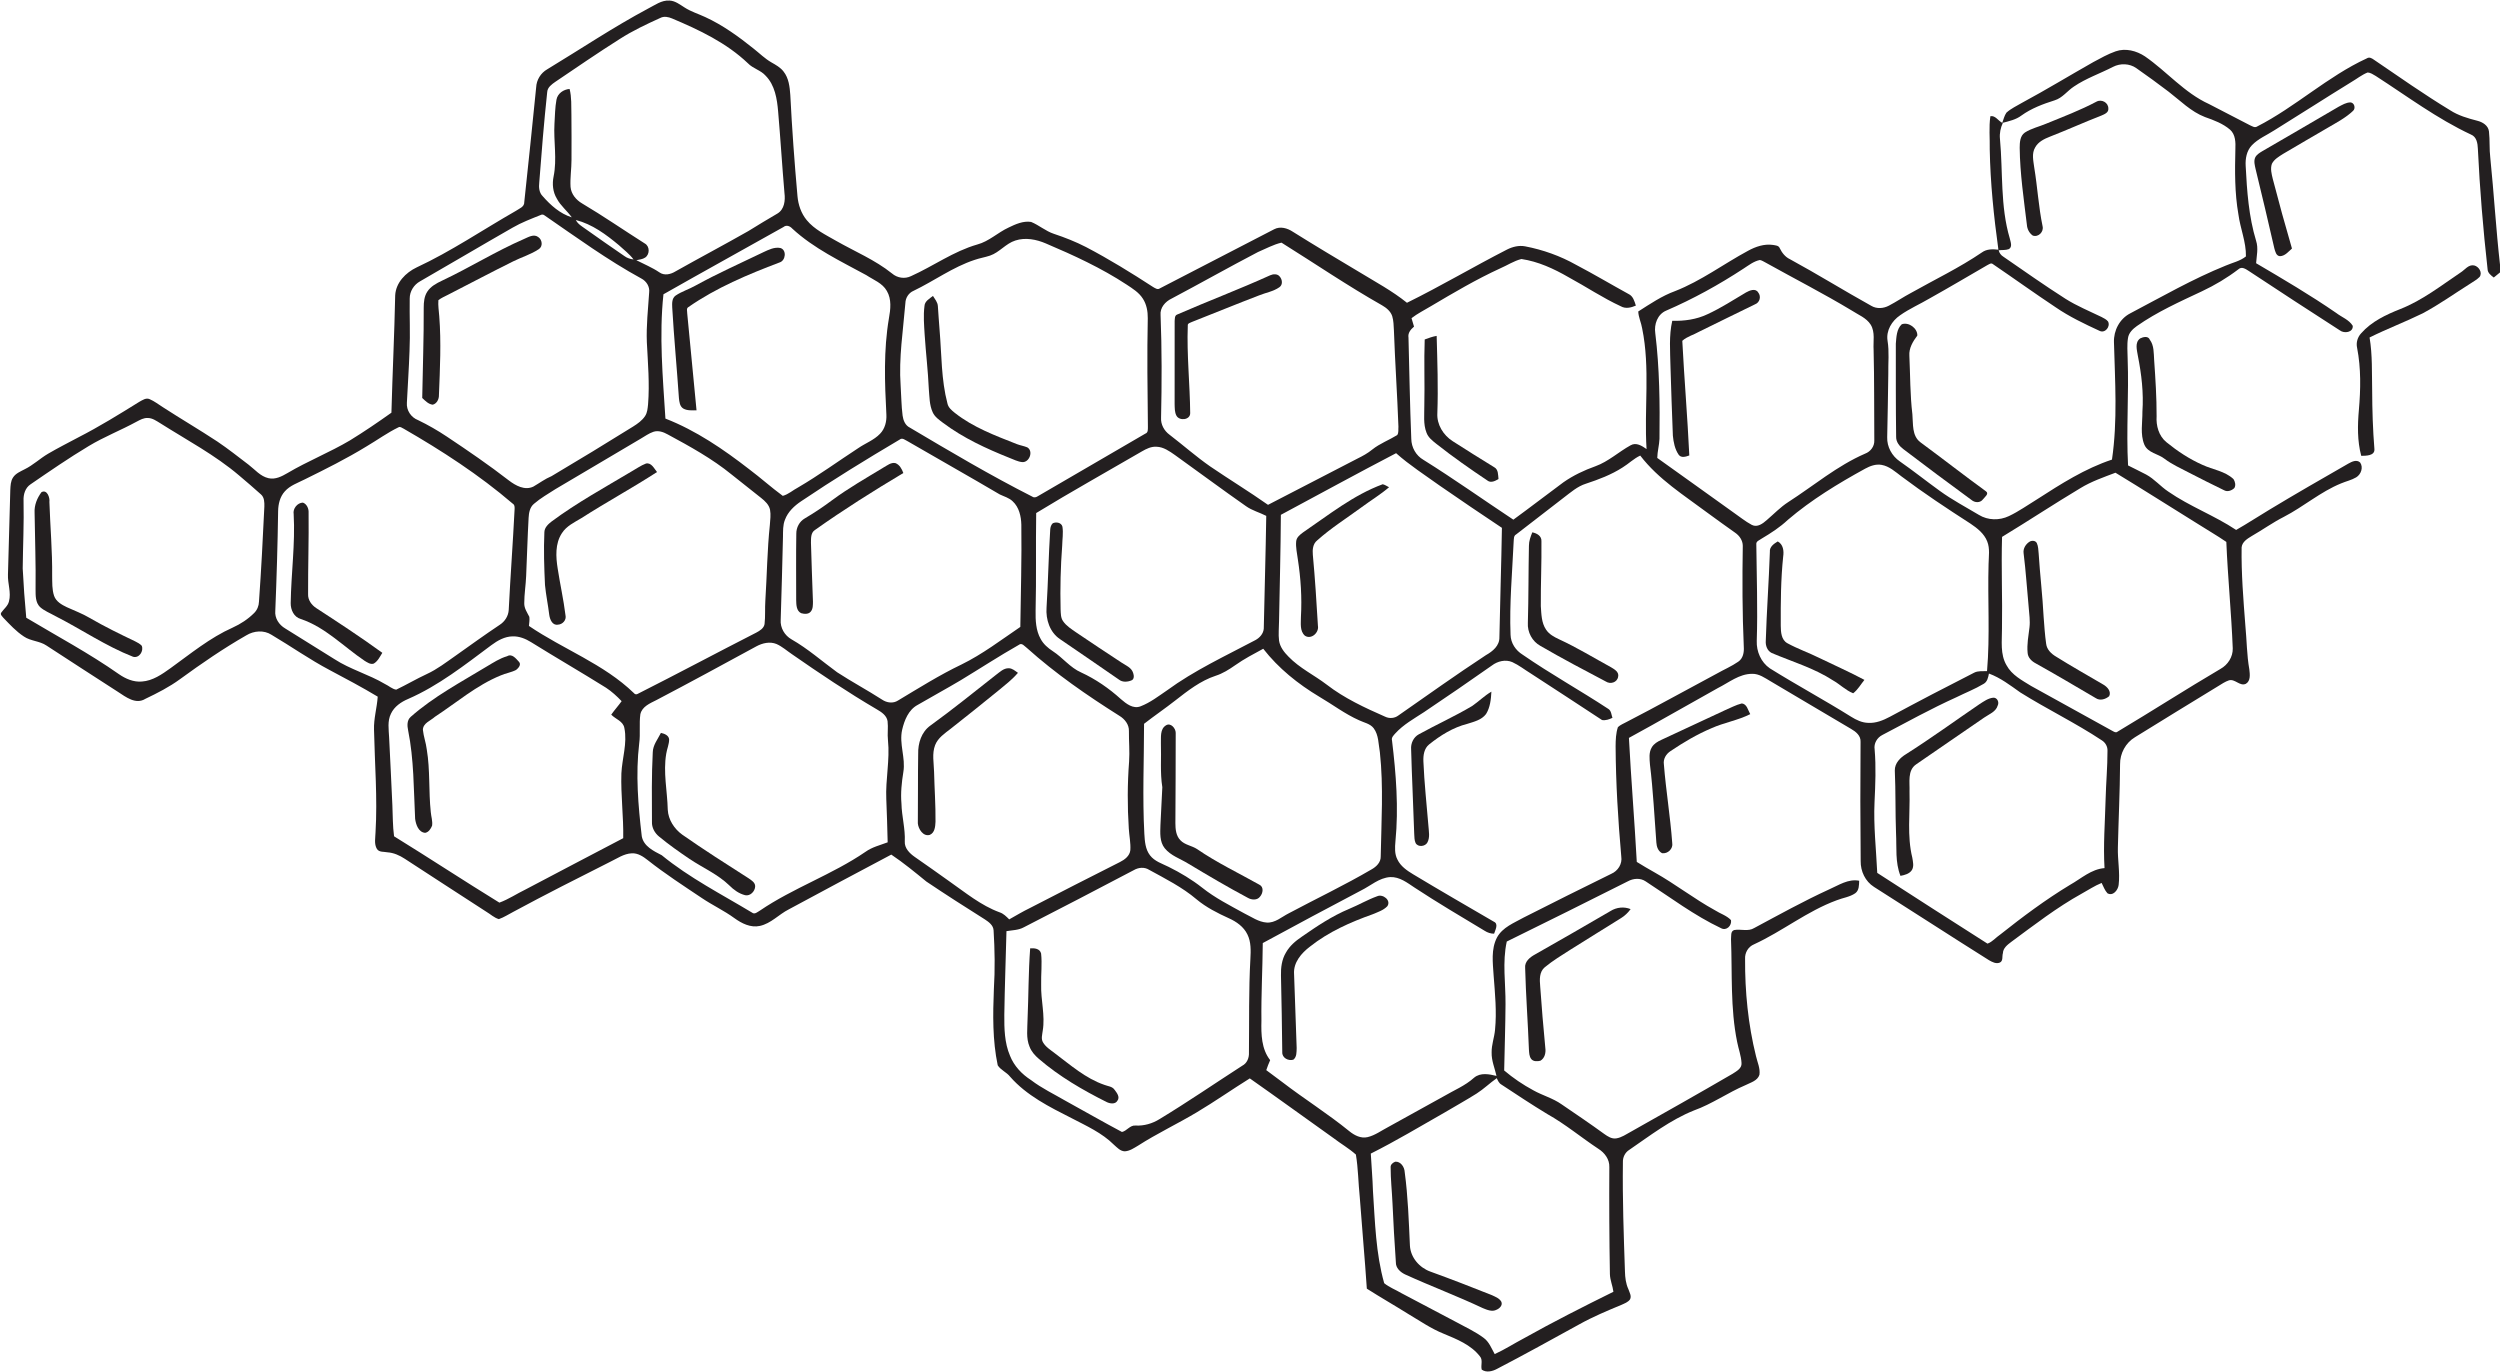 <?xml version="1.0" encoding="UTF-8" ?>
<!DOCTYPE svg PUBLIC "-//W3C//DTD SVG 1.1//EN" "http://www.w3.org/Graphics/SVG/1.1/DTD/svg11.dtd">
<svg width="1658pt" height="910pt" viewBox="0 0 1658 910" version="1.1" xmlns="http://www.w3.org/2000/svg">
<g id="#231f20fb">
<path fill="#231f20" opacity="1.00" d=" M 429.71 5.75 C 434.24 3.49 438.67 0.01 444.01 0.37 C 447.84 0.54 450.91 3.05 454.03 4.98 C 458.26 7.73 463.14 9.18 467.69 11.31 C 479.35 16.66 489.80 24.24 499.77 32.23 C 503.70 35.32 507.27 38.91 511.64 41.40 C 514.53 43.06 517.57 44.70 519.63 47.41 C 523.13 51.79 523.75 57.60 524.13 63.00 C 525.26 85.39 526.90 107.76 528.89 130.09 C 529.40 135.82 531.33 141.53 535.03 146.00 C 540.12 152.20 547.54 155.70 554.35 159.63 C 566.83 166.76 580.31 172.33 591.60 181.38 C 595.07 184.36 600.03 185.16 604.19 183.13 C 618.99 176.48 632.39 166.67 648.14 162.15 C 655.89 160.09 661.75 154.20 668.94 150.89 C 673.52 148.67 678.61 146.37 683.82 147.18 C 689.08 149.32 693.45 153.25 698.89 155.06 C 706.20 157.49 713.39 160.32 720.25 163.85 C 735.53 171.85 750.23 180.93 764.69 190.32 C 766.05 191.08 767.71 192.39 769.26 191.23 C 794.47 178.12 819.76 165.13 844.99 152.06 C 849.02 149.91 853.74 151.28 857.34 153.65 C 871.95 162.80 886.75 171.64 901.56 180.47 C 912.23 186.99 923.33 192.91 933.10 200.80 C 955.59 189.73 977.17 176.91 999.48 165.49 C 1003.15 163.64 1007.35 162.60 1011.46 163.37 C 1023.31 165.65 1034.80 169.74 1045.33 175.67 C 1057.05 181.82 1068.43 188.60 1080.03 194.97 C 1083.08 196.36 1083.97 199.76 1084.90 202.68 C 1081.71 204.04 1078.13 204.95 1074.92 203.12 C 1062.88 197.56 1051.84 190.10 1040.19 183.81 C 1030.52 178.22 1020.11 173.42 1009.01 171.78 C 1004.02 173.02 999.66 175.95 994.97 177.97 C 979.10 185.25 964.05 194.14 949.04 203.03 C 944.71 205.66 940.13 207.89 936.12 211.01 C 936.69 212.87 937.27 214.73 937.78 216.61 C 935.58 218.47 933.58 220.83 934.11 223.93 C 934.68 246.30 935.06 268.69 935.96 291.05 C 936.05 296.71 939.07 302.14 944.02 304.97 C 964.28 317.61 983.76 331.47 1003.66 344.65 C 1014.82 336.52 1025.75 328.07 1036.85 319.87 C 1043.39 315.29 1050.64 311.86 1058.15 309.19 C 1066.74 306.07 1073.50 299.68 1081.40 295.33 C 1085.11 293.16 1088.97 295.71 1092.00 297.83 C 1090.31 271.19 1094.49 244.18 1089.08 217.81 C 1088.46 214.01 1086.64 210.43 1086.49 206.57 C 1094.36 201.56 1102.17 196.22 1111.01 193.02 C 1128.24 186.27 1143.12 175.03 1159.32 166.31 C 1164.32 163.58 1170.02 161.60 1175.79 162.43 C 1177.39 162.75 1179.60 162.73 1180.30 164.56 C 1181.80 167.62 1183.91 170.40 1187.07 171.89 C 1205.29 181.80 1222.92 192.76 1241.05 202.83 C 1244.62 204.97 1249.13 204.62 1252.72 202.71 C 1257.70 200.12 1262.35 196.93 1267.32 194.30 C 1283.07 185.43 1299.45 177.59 1314.42 167.40 C 1317.58 165.08 1321.61 165.16 1325.34 165.60 C 1322.29 143.52 1319.99 121.29 1319.59 98.98 C 1319.74 91.69 1318.95 84.31 1320.02 77.08 C 1323.28 76.40 1325.22 80.15 1327.90 81.47 C 1328.75 79.20 1329.26 76.73 1330.67 74.71 C 1333.73 71.94 1337.55 70.23 1341.08 68.13 C 1357.03 59.55 1372.51 50.10 1388.28 41.18 C 1393.10 38.60 1397.89 35.87 1403.08 34.05 C 1409.64 31.74 1416.95 33.67 1422.58 37.42 C 1437.08 47.46 1448.73 61.60 1465.00 69.00 C 1474.04 73.62 1483.05 78.31 1492.05 83.00 C 1493.55 83.63 1495.31 84.98 1496.94 83.89 C 1522.44 70.87 1543.63 50.71 1569.70 38.70 C 1571.34 37.63 1573.00 38.62 1574.40 39.62 C 1591.10 50.99 1607.64 62.63 1624.92 73.11 C 1630.38 76.66 1636.68 78.46 1642.92 80.08 C 1646.45 80.94 1650.20 83.21 1650.68 87.15 C 1651.36 92.98 1650.84 98.89 1651.57 104.73 C 1653.98 128.31 1655.34 151.99 1658.00 175.54 L 1658.00 180.67 C 1656.60 181.79 1655.23 182.93 1653.87 184.06 C 1651.98 182.59 1649.78 181.01 1649.75 178.37 C 1646.79 151.88 1644.59 125.29 1643.32 98.66 C 1643.17 95.07 1642.54 90.74 1638.74 89.23 C 1616.27 78.73 1596.36 63.77 1575.60 50.39 C 1573.88 49.42 1572.15 48.11 1570.12 48.10 C 1566.26 49.67 1562.99 52.33 1559.42 54.41 C 1542.31 64.92 1525.46 75.82 1508.39 86.38 C 1503.36 89.65 1497.58 91.97 1493.40 96.39 C 1489.97 100.00 1489.05 105.19 1489.33 110.00 C 1490.18 126.72 1491.36 143.64 1496.26 159.75 C 1497.84 164.59 1496.61 169.65 1496.25 174.57 C 1514.23 185.15 1532.23 195.72 1549.41 207.57 C 1553.03 210.37 1557.91 212.03 1560.34 216.08 C 1560.73 220.53 1554.61 221.33 1551.81 219.11 C 1531.58 206.11 1511.43 192.95 1491.36 179.69 C 1489.38 178.43 1486.77 176.56 1484.60 178.52 C 1477.06 184.30 1468.87 189.16 1460.28 193.20 C 1445.55 200.13 1430.58 206.83 1417.20 216.22 C 1414.49 218.16 1411.80 220.69 1411.29 224.16 C 1410.54 228.74 1411.00 233.40 1411.06 238.01 C 1411.94 261.56 1410.05 285.14 1411.33 308.68 C 1415.28 310.76 1419.38 312.57 1423.31 314.71 C 1428.81 317.66 1432.83 322.59 1438.00 326.01 C 1452.21 335.87 1468.62 341.88 1483.01 351.46 C 1490.50 347.22 1497.66 342.45 1505.05 338.05 C 1522.34 327.59 1539.87 317.54 1557.39 307.48 C 1559.72 306.19 1562.87 304.55 1565.24 306.73 C 1567.52 309.97 1565.83 314.69 1562.59 316.59 C 1559.47 318.44 1555.88 319.19 1552.58 320.60 C 1538.94 326.16 1527.72 336.03 1514.71 342.75 C 1507.32 346.50 1500.59 351.35 1493.42 355.46 C 1490.54 357.23 1487.03 359.27 1486.64 363.00 C 1486.38 380.32 1487.80 397.66 1489.13 414.94 C 1490.07 424.61 1490.05 434.37 1491.76 443.96 C 1492.12 447.16 1492.73 451.59 1489.44 453.51 C 1485.44 455.35 1482.24 450.01 1478.22 451.21 C 1475.62 452.08 1473.37 453.67 1471.05 455.07 C 1452.67 466.32 1434.26 477.53 1415.95 488.91 C 1409.70 492.63 1405.93 499.68 1406.03 506.93 C 1405.91 525.30 1405.00 543.65 1404.58 562.01 C 1404.34 570.33 1406.08 578.66 1405.08 586.94 C 1404.64 590.32 1401.36 594.51 1397.65 592.42 C 1395.86 590.46 1394.99 587.89 1393.80 585.57 C 1389.16 587.42 1385.02 590.25 1380.65 592.63 C 1364.03 601.83 1349.01 613.52 1333.75 624.75 C 1331.30 626.62 1328.44 628.78 1328.33 632.16 C 1327.65 634.18 1328.64 637.36 1326.28 638.38 C 1323.84 639.42 1321.27 638.03 1319.18 636.85 C 1293.61 620.80 1268.31 604.33 1242.81 588.18 C 1237.05 584.54 1233.88 577.79 1234.00 571.07 C 1233.75 544.69 1233.70 518.31 1233.92 491.94 C 1234.14 487.90 1230.76 485.19 1227.61 483.40 C 1209.77 472.92 1192.02 462.29 1174.20 451.79 C 1170.42 449.59 1166.58 446.75 1162.00 446.88 C 1153.45 446.89 1146.61 452.67 1139.32 456.31 C 1119.61 467.26 1100.11 478.59 1080.30 489.37 C 1081.73 516.79 1084.02 544.19 1085.51 571.62 C 1089.36 574.10 1093.39 576.30 1097.36 578.61 C 1111.08 586.32 1123.52 596.08 1137.32 603.66 C 1140.82 605.93 1145.09 607.14 1148.01 610.23 C 1148.62 613.85 1144.98 617.54 1141.41 615.58 C 1123.63 607.16 1107.84 595.20 1091.40 584.52 C 1087.84 582.11 1083.22 582.50 1079.59 584.49 C 1052.91 597.97 1026.10 611.21 999.29 624.43 C 996.26 638.12 998.59 652.16 998.46 666.01 C 998.37 680.65 997.86 695.29 997.57 709.94 C 1003.54 715.00 1010.05 719.41 1016.94 723.11 C 1023.01 726.51 1029.89 728.33 1035.62 732.37 C 1045.13 738.84 1054.66 745.30 1063.98 752.07 C 1066.29 753.70 1068.93 755.47 1071.93 754.97 C 1075.48 754.43 1078.47 752.25 1081.58 750.58 C 1104.14 737.86 1126.70 725.15 1149.08 712.12 C 1151.62 710.43 1155.30 708.60 1154.98 705.00 C 1154.74 700.20 1152.96 695.66 1152.07 690.98 C 1147.50 668.59 1148.88 645.63 1148.01 622.94 C 1148.25 620.85 1147.56 617.53 1150.18 616.79 C 1154.54 615.99 1159.35 617.99 1163.40 615.46 C 1179.79 606.69 1196.05 597.66 1212.95 589.91 C 1219.35 587.13 1225.65 582.70 1233.01 584.10 C 1232.89 586.99 1233.02 590.48 1230.41 592.39 C 1226.75 594.93 1222.16 595.43 1218.10 597.06 C 1198.54 604.24 1182.13 617.60 1163.29 626.27 C 1159.42 627.85 1157.11 631.84 1157.34 635.97 C 1157.22 657.62 1159.34 679.37 1164.57 700.40 C 1165.49 704.48 1167.49 708.54 1166.86 712.81 C 1165.57 716.80 1161.00 717.93 1157.66 719.64 C 1145.93 724.62 1135.45 732.15 1123.43 736.45 C 1107.79 742.72 1094.36 753.11 1080.57 762.56 C 1077.67 764.34 1076.15 767.60 1076.31 770.96 C 1075.99 795.08 1076.85 819.20 1077.67 843.31 C 1077.78 847.29 1078.25 851.33 1079.95 854.99 C 1080.64 857.12 1082.23 859.50 1081.03 861.75 C 1079.71 863.66 1077.37 864.41 1075.37 865.37 C 1065.85 869.32 1056.33 873.30 1047.33 878.33 C 1029.21 888.30 1011.12 898.33 992.77 907.87 C 989.77 909.49 985.61 910.50 982.67 908.31 C 981.90 905.42 983.64 901.98 981.47 899.53 C 975.50 891.82 966.14 888.16 957.43 884.52 C 948.98 881.13 941.49 875.88 933.69 871.27 C 924.68 865.63 915.44 860.35 906.48 854.64 C 905.14 834.37 903.25 814.16 901.79 793.90 C 900.81 784.52 900.78 775.00 899.23 765.71 C 894.62 761.58 889.18 758.49 884.28 754.72 C 865.79 741.57 847.43 728.23 828.87 715.19 C 817.05 722.55 805.65 730.57 793.69 737.69 C 780.89 745.35 767.35 751.71 754.79 759.78 C 752.06 761.38 749.27 763.36 746.01 763.55 C 742.99 763.51 740.88 761.06 738.79 759.23 C 730.84 751.28 720.43 746.66 710.61 741.53 C 696.01 734.13 680.86 726.58 669.90 714.07 C 667.60 711.09 663.64 709.66 661.69 706.51 C 658.19 689.92 658.47 672.79 659.14 655.92 C 659.95 642.97 659.74 629.96 658.95 617.02 C 658.76 613.62 655.80 611.49 653.23 609.79 C 640.18 601.56 627.17 593.26 614.38 584.65 C 606.80 578.47 599.23 572.22 591.10 566.77 C 568.35 578.74 545.73 590.96 523.07 603.12 C 516.51 606.44 511.34 612.46 503.95 614.07 C 497.81 615.43 491.88 612.40 487.05 608.91 C 480.19 603.89 472.44 600.31 465.42 595.55 C 453.30 587.43 441.02 579.49 429.56 570.43 C 426.53 568.05 423.03 565.68 418.99 565.92 C 413.69 566.14 409.25 569.40 404.61 571.59 C 383.18 582.39 361.75 593.21 340.63 604.62 C 337.37 606.28 334.30 608.37 330.83 609.56 C 327.68 608.66 325.21 606.22 322.41 604.59 C 304.43 592.89 286.38 581.29 268.44 569.53 C 264.98 567.27 261.10 565.53 256.93 565.25 C 254.60 564.75 251.48 565.35 249.99 563.05 C 247.97 559.72 248.98 555.63 249.05 551.97 C 250.40 529.32 248.52 506.66 248.05 484.01 C 247.79 476.58 250.02 469.39 250.50 462.02 C 240.08 455.78 229.37 450.07 218.64 444.39 C 205.31 437.36 192.98 428.63 180.02 420.97 C 174.95 417.73 168.35 418.30 163.35 421.36 C 148.10 430.09 133.60 440.06 119.42 450.40 C 112.29 455.63 104.38 459.66 96.42 463.46 C 90.03 467.46 83.46 462.24 78.19 458.82 C 62.33 448.71 46.64 438.33 30.83 428.13 C 26.28 425.05 20.37 425.23 15.83 422.12 C 10.68 418.74 6.47 414.15 2.23 409.73 C 1.52 408.76 -0.10 407.58 0.86 406.24 C 2.57 403.80 5.24 401.88 5.95 398.84 C 7.53 392.92 5.02 386.99 5.28 381.03 C 5.75 362.35 6.30 343.67 6.83 324.99 C 6.98 322.16 7.03 319.12 8.65 316.67 C 10.40 313.94 13.54 312.71 16.29 311.25 C 21.95 308.51 26.52 304.05 31.93 300.89 C 38.50 297.05 45.31 293.62 52.02 290.03 C 65.91 282.92 79.19 274.70 92.43 266.47 C 94.48 265.38 96.86 263.60 99.26 264.73 C 102.41 266.08 105.12 268.21 107.99 270.03 C 119.95 277.79 132.27 284.99 144.18 292.85 C 151.30 297.65 158.03 302.99 164.86 308.19 C 169.07 311.39 172.66 315.92 178.05 317.13 C 182.57 318.20 186.91 315.94 190.69 313.72 C 204.09 305.78 218.66 300.03 232.06 292.09 C 241.47 286.32 250.60 280.09 259.59 273.70 C 260.28 247.76 261.56 221.84 262.09 195.90 C 262.51 187.44 269.06 180.82 276.34 177.34 C 299.20 166.69 320.11 152.45 341.96 139.95 C 344.20 138.36 347.86 137.32 347.70 133.98 C 350.36 108.65 353.11 83.34 355.58 57.99 C 355.80 52.98 358.62 48.40 362.97 45.93 C 385.18 32.48 406.79 18.00 429.71 5.75 M 437.93 11.89 C 428.70 16.08 419.49 20.41 410.95 25.90 C 396.51 35.03 382.43 44.72 368.28 54.28 C 365.92 55.94 363.12 57.88 362.91 61.04 C 360.77 81.01 359.15 101.04 357.63 121.06 C 357.27 124.22 357.51 127.73 359.90 130.10 C 365.15 136.11 371.44 141.74 379.21 144.14 C 376.13 139.81 371.78 136.47 369.28 131.71 C 366.62 127.33 366.13 121.97 367.15 117.01 C 369.53 105.46 367.05 93.69 367.72 82.04 C 368.06 76.72 368.08 71.35 369.05 66.10 C 369.80 61.98 373.75 59.28 377.75 58.99 C 379.18 64.55 378.80 70.31 378.96 75.99 C 379.05 85.99 379.07 95.99 379.02 105.99 C 379.03 112.00 378.02 117.99 378.39 123.99 C 378.79 128.70 382.08 132.62 386.05 134.92 C 400.18 143.30 413.70 152.66 427.57 161.44 C 431.02 163.28 431.02 168.71 427.87 170.82 C 426.14 171.98 424.00 172.14 422.03 172.57 C 427.15 175.22 432.53 177.38 437.32 180.64 C 440.58 182.97 444.83 181.95 447.99 179.99 C 464.03 170.95 480.31 162.35 496.31 153.24 C 502.69 149.30 509.10 145.40 515.58 141.63 C 520.23 138.86 520.89 132.95 520.26 128.06 C 518.71 110.05 517.62 92.00 516.06 73.99 C 515.35 65.61 513.94 56.48 507.78 50.23 C 504.54 46.52 499.38 45.50 496.01 41.96 C 481.74 28.37 463.67 19.81 445.71 12.24 C 443.26 11.21 440.40 10.60 437.93 11.89 M 1401.34 44.35 C 1392.74 48.79 1383.45 51.93 1375.41 57.40 C 1371.00 60.28 1367.81 64.98 1362.59 66.55 C 1354.89 69.00 1347.20 71.85 1340.60 76.62 C 1337.01 79.34 1332.56 80.30 1328.31 81.43 C 1326.77 84.75 1325.99 88.42 1326.37 92.08 C 1328.42 114.09 1326.51 136.70 1332.89 158.14 C 1333.36 160.37 1334.85 163.75 1332.27 165.21 C 1330.12 166.02 1327.73 165.72 1325.51 165.99 C 1325.95 167.82 1327.08 169.31 1328.70 170.29 C 1342.33 179.69 1355.86 189.25 1369.82 198.15 C 1377.39 202.94 1385.71 206.33 1393.74 210.23 C 1395.26 211.05 1396.94 211.79 1398.05 213.20 C 1399.82 216.55 1396.12 221.24 1392.46 219.44 C 1382.42 214.81 1372.36 210.02 1363.23 203.74 C 1349.21 194.44 1335.57 184.60 1321.67 175.15 C 1320.45 174.08 1319.04 175.40 1317.92 175.88 C 1305.24 183.22 1292.63 190.71 1279.83 197.85 C 1273.31 201.70 1266.30 204.74 1260.11 209.12 C 1254.69 212.82 1250.76 219.22 1251.82 225.96 C 1253.03 233.25 1252.18 240.65 1252.32 247.99 C 1252.21 261.99 1251.83 275.98 1251.59 289.98 C 1251.38 296.36 1254.76 302.46 1260.00 306.02 C 1268.99 312.28 1277.55 319.13 1286.44 325.53 C 1294.68 331.52 1303.71 336.27 1312.43 341.49 C 1318.38 345.14 1326.03 345.26 1332.29 342.28 C 1338.89 339.17 1344.84 334.88 1351.06 331.09 C 1366.79 320.95 1382.77 310.74 1400.66 304.81 C 1404.44 279.01 1402.68 252.89 1401.98 226.96 C 1401.71 219.18 1405.77 211.40 1412.79 207.81 C 1433.68 196.83 1454.21 184.99 1476.14 176.13 C 1480.62 174.18 1485.61 173.19 1489.50 170.05 C 1489.68 160.46 1485.75 151.56 1484.51 142.17 C 1482.01 127.92 1482.14 113.39 1482.50 98.98 C 1482.69 94.48 1482.63 89.26 1478.99 86.01 C 1474.23 81.91 1468.21 79.69 1462.36 77.63 C 1453.04 74.06 1445.97 66.74 1438.19 60.78 C 1431.19 55.42 1424.02 50.26 1416.81 45.20 C 1412.31 42.03 1406.18 41.84 1401.34 44.35 M 358.46 142.64 C 352.19 145.16 345.83 147.57 339.97 150.97 C 319.43 162.71 299.10 174.79 278.59 186.57 C 274.47 188.84 271.70 193.25 271.72 197.99 C 271.53 209.61 272.13 221.23 271.59 232.85 C 271.20 244.25 270.41 255.64 269.85 267.03 C 269.42 272.13 272.61 276.86 277.34 278.66 C 283.94 281.85 290.31 285.52 296.41 289.59 C 310.34 298.88 324.18 308.34 337.43 318.60 C 341.94 322.04 348.01 325.45 353.71 322.72 C 357.73 320.41 361.47 317.58 365.79 315.78 C 383.94 305.03 401.95 294.04 419.86 282.90 C 422.86 281.01 425.89 278.90 427.85 275.87 C 429.35 273.58 429.51 270.76 429.80 268.12 C 430.89 254.42 429.68 240.69 428.99 227.00 C 428.55 215.97 429.80 204.98 430.52 193.99 C 431.02 190.09 428.72 186.49 425.34 184.71 C 402.90 172.45 382.18 157.34 361.15 142.86 C 360.30 142.19 359.40 142.12 358.46 142.64 M 381.91 145.91 C 383.21 148.60 385.88 150.08 388.21 151.76 C 396.83 157.83 405.43 163.94 414.16 169.86 C 415.91 171.16 418.02 171.79 420.17 172.08 C 417.46 168.43 413.78 165.68 410.46 162.61 C 402.00 155.55 392.75 148.67 381.91 145.91 M 519.60 150.56 C 493.09 165.47 466.44 180.14 440.00 195.17 C 437.06 222.59 439.59 250.20 441.31 277.61 C 461.60 285.51 479.74 297.92 496.85 311.19 C 504.44 316.88 511.51 323.26 519.14 328.86 C 522.87 327.87 525.89 325.05 529.31 323.27 C 543.04 315.25 555.89 305.87 569.20 297.20 C 573.96 293.93 579.62 291.90 583.67 287.65 C 586.91 284.34 588.10 279.51 587.85 274.98 C 586.74 253.74 585.95 232.27 589.52 211.20 C 590.61 205.18 591.42 198.45 588.15 192.94 C 585.22 187.72 579.30 185.64 574.56 182.49 C 557.60 173.23 539.78 164.86 525.45 151.62 C 523.93 149.95 521.56 148.94 519.60 150.56 M 673.38 159.51 C 667.01 161.51 662.86 167.38 656.57 169.52 C 653.22 170.65 649.70 171.19 646.36 172.36 C 631.90 177.13 619.54 186.30 605.91 192.85 C 602.66 194.20 600.54 197.51 600.45 201.00 C 598.95 219.20 596.00 237.41 597.30 255.72 C 597.76 262.34 597.75 269.00 598.60 275.59 C 599.02 278.76 600.34 282.12 603.40 283.59 C 630.13 299.45 656.90 315.31 684.63 329.37 C 685.75 330.19 687.09 329.85 688.18 329.15 C 711.96 315.26 735.78 301.45 759.57 287.59 C 761.55 286.93 761.24 284.68 761.29 283.03 C 761.01 259.03 760.70 235.02 761.20 211.01 C 761.25 206.51 760.43 201.86 757.93 198.04 C 755.34 193.96 751.15 191.38 747.22 188.78 C 730.41 177.73 712.06 169.29 693.59 161.45 C 687.29 158.75 680.05 157.33 673.38 159.51 M 834.27 167.16 C 815.05 177.19 796.17 187.87 777.01 198.02 C 772.81 200.01 769.23 204.05 769.69 208.98 C 770.58 231.66 770.52 254.37 770.02 277.06 C 769.75 281.53 772.10 285.72 775.65 288.32 C 784.69 295.25 793.24 302.82 802.60 309.34 C 815.28 317.99 828.40 325.97 840.95 334.81 C 860.66 324.53 880.48 314.46 900.19 304.17 C 903.67 302.46 907.09 300.60 910.10 298.13 C 915.11 294.12 921.21 291.88 926.63 288.54 C 927.76 286.97 927.25 284.82 927.44 283.00 C 926.67 261.67 925.19 240.38 924.44 219.05 C 924.25 215.90 924.25 212.67 923.31 209.63 C 922.22 206.39 919.43 204.13 916.57 202.48 C 893.77 189.57 872.08 174.79 849.88 160.92 C 844.44 162.19 839.41 164.99 834.27 167.16 M 1167.15 172.43 C 1163.03 173.28 1159.67 175.99 1156.21 178.21 C 1139.94 188.87 1122.85 198.29 1105.00 206.01 C 1099.24 208.43 1096.90 215.10 1097.78 220.95 C 1100.62 244.19 1100.86 267.65 1100.57 291.04 C 1100.40 295.30 1099.17 299.43 1099.10 303.71 C 1115.93 315.60 1132.57 327.76 1149.37 339.68 C 1153.51 342.50 1157.38 345.77 1161.82 348.12 C 1165.54 350.02 1169.16 347.18 1171.84 344.81 C 1176.52 340.82 1180.78 336.31 1185.99 332.96 C 1202.87 322.11 1218.39 308.90 1236.94 300.86 C 1240.56 299.52 1243.22 296.00 1243.04 292.06 C 1242.86 272.03 1243.09 252.01 1242.57 231.98 C 1242.21 226.45 1243.72 220.35 1240.66 215.34 C 1237.76 210.74 1232.40 208.79 1228.05 205.92 C 1209.38 194.67 1189.96 184.75 1170.94 174.14 C 1169.69 173.52 1168.52 172.68 1167.15 172.43 M 90.64 279.63 C 80.19 285.34 69.03 289.68 58.82 295.84 C 45.61 303.77 32.92 312.51 20.23 321.22 C 16.70 323.57 15.44 327.96 15.62 332.01 C 15.95 347.01 15.22 362.01 15.06 377.01 C 15.61 387.91 16.38 398.81 17.41 409.68 C 37.98 421.99 59.21 433.30 78.86 447.10 C 83.29 450.17 88.56 452.47 94.06 452.00 C 101.29 451.53 107.42 447.19 113.12 443.11 C 126.41 433.54 139.22 422.96 154.28 416.24 C 159.54 413.86 164.47 410.64 168.55 406.55 C 170.55 404.56 171.67 401.84 171.75 399.03 C 173.26 378.03 174.32 357.00 175.32 335.98 C 175.38 333.19 175.37 329.91 173.09 327.91 C 168.38 323.59 163.45 319.52 158.61 315.36 C 142.62 301.75 123.97 291.89 106.32 280.71 C 103.75 279.17 101.14 277.22 98.02 277.21 C 95.33 277.05 92.93 278.43 90.64 279.63 M 264.33 283.36 C 256.89 286.97 250.17 291.87 243.05 296.07 C 229.81 304.18 215.90 311.13 201.98 317.98 C 197.45 320.29 192.33 321.96 188.88 325.89 C 185.67 329.42 184.53 334.30 184.45 338.96 C 184.14 360.98 183.47 382.99 182.58 404.99 C 182.07 409.93 185.03 414.40 189.18 416.81 C 200.07 423.57 210.97 430.32 221.82 437.15 C 232.31 443.98 244.60 447.26 255.34 453.65 C 257.83 454.79 260.06 456.97 262.76 457.39 C 269.59 454.11 276.15 450.24 283.03 447.04 C 289.88 443.90 295.84 439.26 301.99 434.98 C 311.76 428.06 321.45 421.03 331.41 414.39 C 334.77 412.23 337.14 408.60 337.38 404.57 C 338.49 382.34 340.16 360.14 341.27 337.91 C 341.36 336.47 341.41 334.81 339.99 333.98 C 317.73 314.91 293.04 298.90 267.69 284.29 C 266.64 283.89 265.49 282.68 264.33 283.36 M 433.31 286.38 C 430.29 287.42 427.69 289.33 424.95 290.92 C 406.16 302.19 387.18 313.13 368.38 324.38 C 363.54 327.49 358.49 330.36 354.12 334.13 C 351.37 336.41 350.76 340.09 350.57 343.45 C 349.85 356.31 349.52 369.19 348.94 382.06 C 348.70 388.05 347.69 394.01 347.69 400.01 C 347.57 403.41 349.62 406.20 351.06 409.09 C 351.34 411.10 350.94 413.12 350.79 415.12 C 373.55 430.61 400.35 440.27 420.40 459.66 C 421.03 460.54 422.10 460.75 423.01 460.13 C 449.33 446.85 475.33 432.94 501.59 419.54 C 503.88 418.30 506.56 416.72 507.05 413.92 C 507.65 408.71 507.22 403.45 507.58 398.23 C 508.65 381.52 508.81 364.75 510.57 348.09 C 510.81 344.78 511.30 341.41 510.70 338.12 C 510.03 334.73 507.35 332.28 504.77 330.23 C 498.25 325.09 491.73 319.95 485.26 314.75 C 472.30 304.18 457.59 296.09 442.93 288.16 C 440.04 286.55 436.61 285.26 433.31 286.38 M 596.62 291.56 C 574.55 304.63 552.67 318.04 531.40 332.38 C 526.83 335.43 522.56 339.39 520.61 344.65 C 519.14 348.24 519.34 352.19 519.27 355.99 C 518.90 374.33 518.28 392.67 517.76 411.01 C 517.35 416.35 520.37 421.46 524.98 424.05 C 535.79 430.23 545.15 438.52 555.17 445.84 C 564.93 452.19 575.21 457.70 585.01 464.00 C 588.10 466.12 592.33 466.70 595.58 464.57 C 609.42 456.28 623.11 447.66 637.69 440.68 C 651.58 433.88 663.92 424.42 676.68 415.77 C 676.98 393.19 677.66 370.62 677.35 348.04 C 677.22 342.43 675.87 336.35 671.56 332.42 C 669.19 330.13 665.93 329.30 663.05 327.91 C 642.88 316.02 622.46 304.56 602.22 292.79 C 600.48 292.01 598.46 289.96 596.62 291.56 M 757.33 299.35 C 733.95 312.97 710.30 326.14 687.20 340.25 C 686.86 361.83 687.34 383.42 686.81 405.01 C 686.72 411.36 686.95 418.08 690.17 423.75 C 691.99 427.16 694.97 429.75 698.18 431.84 C 704.80 436.11 709.68 442.77 717.02 445.97 C 726.68 450.43 735.51 456.53 743.38 463.66 C 746.91 466.70 751.49 470.38 756.45 468.42 C 762.82 465.96 768.28 461.72 773.89 457.91 C 792.10 444.57 812.69 435.06 832.56 424.53 C 835.40 423.00 837.84 420.32 838.13 416.98 C 838.65 392.05 839.40 367.08 839.78 342.13 C 835.37 339.86 830.44 338.61 826.36 335.70 C 810.49 324.61 794.96 313.04 779.21 301.77 C 775.56 299.21 771.63 296.41 767.00 296.28 C 763.49 296.03 760.27 297.65 757.33 299.35 M 849.47 341.43 C 849.33 364.95 848.70 388.47 848.26 411.98 C 848.25 416.28 847.72 420.61 848.27 424.89 C 848.90 429.09 851.62 432.55 854.53 435.48 C 861.87 443.11 871.58 447.71 879.92 454.08 C 891.63 463.12 905.15 469.38 918.63 475.31 C 921.47 476.70 924.91 476.41 927.44 474.48 C 946.70 461.04 965.82 447.39 985.46 434.50 C 989.94 431.98 994.58 428.24 994.40 422.56 C 994.85 398.39 995.69 374.23 996.07 350.06 C 982.23 340.89 968.53 331.53 954.86 322.11 C 945.10 315.07 934.89 308.57 925.89 300.55 C 900.27 313.90 874.93 327.79 849.47 341.43 M 1076.04 310.06 C 1068.57 314.86 1060.22 318.01 1051.83 320.77 C 1046.16 322.54 1041.67 326.56 1037.02 330.08 C 1026.47 338.16 1015.99 346.35 1005.47 354.46 C 1003.80 355.34 1004.05 357.40 1003.87 358.99 C 1002.93 379.64 1000.99 400.31 1001.80 421.01 C 1001.93 426.51 1005.22 431.37 1009.83 434.20 C 1028.31 446.98 1048.01 457.89 1066.78 470.24 C 1068.67 471.53 1068.65 474.09 1069.38 476.06 C 1067.25 477.09 1064.86 477.94 1062.48 477.53 C 1046.84 467.15 1031.02 457.00 1015.31 446.71 C 1011.19 444.18 1007.36 441.13 1002.95 439.11 C 998.42 437.18 993.20 438.48 989.40 441.38 C 974.50 451.86 959.48 462.16 944.35 472.32 C 937.77 476.63 930.72 480.50 925.36 486.40 C 924.22 487.72 922.64 489.11 923.18 491.07 C 925.87 513.25 927.63 535.71 925.45 558.02 C 925.10 562.06 924.82 566.39 926.80 570.10 C 928.92 574.51 933.11 577.37 937.18 579.82 C 954.90 590.50 972.83 600.83 990.69 611.25 C 994.03 612.71 991.64 616.77 990.89 619.23 C 988.65 619.23 986.52 618.52 984.66 617.32 C 969.09 607.94 953.42 598.71 938.24 588.72 C 933.32 585.47 928.21 581.41 921.98 581.68 C 914.62 582.15 908.98 587.47 902.63 590.58 C 880.84 602.07 859.10 613.66 837.47 625.44 C 837.34 642.63 836.35 659.81 836.58 677.00 C 836.36 685.96 836.57 695.70 842.37 703.09 C 841.43 705.27 840.52 707.46 839.79 709.72 C 843.35 712.33 846.88 714.99 850.42 717.65 C 864.99 728.83 880.60 738.59 894.85 750.20 C 898.20 752.93 902.51 755.19 906.97 754.15 C 911.93 752.97 916.09 749.82 920.56 747.50 C 932.77 740.69 945.02 733.92 957.28 727.18 C 964.13 723.12 971.69 720.11 977.65 714.70 C 981.90 711.19 987.60 712.36 992.47 713.54 C 991.31 708.38 989.11 703.38 989.25 698.00 C 989.15 692.88 991.06 688.02 991.51 682.96 C 992.69 670.95 991.49 658.89 990.57 646.90 C 990.05 638.53 988.77 629.53 992.79 621.78 C 996.48 614.93 1004.14 612.09 1010.56 608.48 C 1029.84 598.71 1049.17 589.04 1068.58 579.53 C 1073.03 577.61 1076.02 572.95 1075.23 568.04 C 1073.09 543.75 1071.61 519.38 1071.47 494.99 C 1071.50 490.71 1071.64 486.32 1073.00 482.23 C 1074.62 480.70 1076.76 479.89 1078.70 478.83 C 1098.87 468.44 1118.66 457.36 1138.68 446.69 C 1143.37 444.03 1148.39 441.90 1152.83 438.82 C 1156.02 436.67 1156.74 432.60 1156.48 429.02 C 1155.49 406.69 1155.45 384.32 1155.81 361.99 C 1155.80 358.40 1153.60 355.24 1150.72 353.28 C 1144.70 348.97 1138.64 344.71 1132.69 340.30 C 1116.98 328.54 1099.91 317.93 1087.80 302.14 C 1083.47 304.15 1080.08 307.60 1076.04 310.06 M 1236.94 310.84 C 1218.99 320.71 1201.35 331.41 1185.73 344.74 C 1180.50 349.67 1174.45 353.58 1168.29 357.23 C 1166.95 358.27 1164.54 358.86 1164.79 360.99 C 1164.99 382.34 1165.78 403.69 1165.08 425.04 C 1164.81 432.06 1167.90 439.21 1173.77 443.25 C 1191.50 454.31 1209.93 464.25 1227.66 475.34 C 1231.09 477.48 1234.87 479.32 1239.00 479.40 C 1244.09 479.72 1248.95 477.72 1253.36 475.37 C 1271.86 465.39 1290.50 455.65 1309.26 446.13 C 1311.88 444.75 1314.94 445.26 1317.80 445.08 C 1319.84 421.45 1318.13 397.71 1318.82 374.04 C 1318.91 369.07 1319.83 363.85 1317.93 359.10 C 1315.91 353.86 1311.29 350.28 1306.79 347.25 C 1291.24 337.24 1275.80 327.03 1261.02 315.92 C 1256.96 312.89 1253.00 309.18 1247.83 308.30 C 1244.01 307.62 1240.24 309.04 1236.94 310.84 M 1379.70 323.75 C 1362.20 334.23 1345.19 345.49 1327.76 356.06 C 1327.16 376.36 1328.08 396.69 1327.71 417.01 C 1327.76 425.11 1326.41 433.91 1330.75 441.23 C 1334.25 447.72 1341.03 451.19 1347.05 454.94 C 1365.06 464.97 1383.17 474.84 1401.19 484.87 C 1402.15 485.37 1403.25 486.13 1404.31 485.27 C 1427.21 471.61 1449.64 457.15 1472.62 443.62 C 1477.49 440.93 1480.92 435.65 1480.76 430.00 C 1479.84 406.44 1477.47 382.96 1476.50 359.40 C 1470.15 355.03 1463.43 351.22 1456.95 347.05 C 1438.94 335.90 1421.09 324.49 1402.98 313.51 C 1395.06 316.52 1386.96 319.30 1379.70 323.75 M 325.87 427.87 C 308.29 440.96 290.86 454.75 270.62 463.57 C 265.98 465.54 261.49 468.61 259.29 473.30 C 256.84 478.18 257.81 483.79 258.06 489.02 C 258.87 504.03 259.49 519.03 260.22 534.04 C 260.52 540.90 260.42 547.81 261.34 554.63 C 284.76 569.07 307.76 584.23 331.19 598.63 C 337.31 596.40 342.84 592.64 348.72 589.81 C 370.27 578.52 391.75 567.10 413.32 555.88 C 413.59 541.56 411.65 527.27 412.10 512.94 C 412.57 502.91 416.13 492.95 414.09 482.89 C 413.38 478.31 408.23 476.95 405.37 473.96 C 407.54 470.88 410.08 468.08 412.27 465.02 C 409.12 461.73 405.74 458.62 401.93 456.11 C 385.47 445.83 368.66 436.11 352.18 425.86 C 348.52 423.59 344.34 421.90 339.98 422.04 C 334.72 422.10 329.98 424.82 325.87 427.87 M 501.65 428.64 C 479.59 440.63 457.55 452.66 435.32 464.30 C 431.12 466.45 425.84 468.52 424.69 473.66 C 423.79 480.07 424.80 486.60 423.92 493.02 C 421.48 513.52 423.23 534.20 425.62 554.60 C 426.84 561.27 433.45 564.38 438.86 567.18 C 457.23 582.21 478.47 593.03 498.72 605.22 C 500.52 606.72 502.38 604.78 503.96 603.92 C 526.11 588.84 551.86 580.08 573.98 564.94 C 578.37 561.77 583.71 560.52 588.70 558.63 C 588.48 549.07 588.18 539.52 587.79 529.97 C 587.20 516.95 590.26 503.99 588.90 490.97 C 588.41 486.74 589.15 482.48 588.64 478.27 C 588.04 474.49 584.62 472.25 581.57 470.48 C 562.23 459.14 543.59 446.63 525.18 433.83 C 521.80 431.56 518.72 428.76 514.96 427.10 C 510.59 425.31 505.65 426.48 501.65 428.64 M 675.68 427.69 C 662.60 435.11 650.01 443.34 637.16 451.12 C 627.73 456.75 618.05 461.97 608.57 467.51 C 602.51 470.75 599.79 477.65 598.31 483.98 C 596.17 493.35 600.70 502.61 599.10 512.01 C 597.99 518.93 597.23 525.94 597.85 532.95 C 598.02 541.38 600.45 549.61 600.05 558.06 C 599.80 562.54 603.28 565.95 606.67 568.32 C 614.35 573.64 621.96 579.04 629.56 584.47 C 640.26 591.95 650.52 600.49 662.91 605.04 C 665.51 605.86 667.42 607.86 669.30 609.74 C 673.87 607.19 678.34 604.46 683.07 602.19 C 702.92 591.98 722.76 581.74 742.71 571.73 C 745.89 570.15 749.23 567.65 749.64 563.84 C 749.96 559.05 748.89 554.31 748.62 549.54 C 747.66 534.72 747.68 519.83 748.82 505.03 C 749.28 498.34 748.63 491.64 748.70 484.94 C 748.90 480.56 745.92 476.83 742.33 474.69 C 720.93 461.18 700.00 446.75 681.14 429.81 C 679.55 428.72 677.74 425.97 675.68 427.69 M 819.18 441.17 C 815.13 444.01 810.90 446.69 806.16 448.19 C 796.14 451.50 787.74 458.10 779.53 464.50 C 772.73 469.84 765.57 474.71 758.74 480.02 C 758.72 504.34 757.62 528.69 758.93 553.00 C 759.22 557.90 759.56 563.23 762.69 567.26 C 765.73 571.27 770.74 572.76 775.06 574.92 C 782.88 578.80 790.42 583.32 797.29 588.72 C 805.87 595.55 815.71 600.51 825.27 605.78 C 830.05 608.09 834.60 611.45 840.05 611.84 C 845.66 612.22 849.99 608.08 854.69 605.72 C 872.96 595.97 891.72 587.07 909.60 576.59 C 912.77 574.83 915.81 571.90 915.69 567.99 C 916.11 544.96 917.61 521.82 915.13 498.87 C 914.15 493.51 914.42 487.52 911.03 482.97 C 908.68 479.90 904.61 479.26 901.32 477.67 C 891.95 473.50 883.76 467.22 874.95 462.07 C 860.89 453.65 847.88 443.24 837.78 430.25 C 831.46 433.67 825.06 437.01 819.18 441.17 M 1319.06 446.69 C 1318.55 449.24 1318.05 452.15 1315.55 453.53 C 1309.77 457.01 1303.42 459.46 1297.38 462.46 C 1280.68 470.01 1264.63 478.90 1248.41 487.42 C 1244.89 489.19 1242.61 493.05 1243.26 497.03 C 1244.25 508.65 1243.73 520.32 1243.19 531.96 C 1242.46 547.64 1244.26 563.26 1244.99 578.90 C 1269.33 594.58 1293.65 610.33 1318.10 625.82 C 1321.39 624.66 1323.76 621.62 1326.67 619.70 C 1341.47 607.96 1356.64 596.64 1372.82 586.85 C 1380.22 582.70 1386.87 576.41 1395.72 575.73 C 1394.81 560.50 1396.05 545.26 1396.44 530.03 C 1396.70 519.32 1397.71 508.63 1397.69 497.92 C 1397.81 495.13 1396.30 492.48 1393.97 491.02 C 1376.50 479.44 1357.55 470.31 1339.81 459.19 C 1333.22 454.51 1326.70 449.51 1319.06 446.69 M 752.00 577.04 C 727.73 589.82 703.39 602.49 678.98 614.99 C 675.46 616.93 671.35 616.88 667.49 617.54 C 667.03 636.03 666.33 654.51 666.06 673.00 C 666.00 682.14 666.16 691.60 669.83 700.15 C 672.48 706.93 677.68 712.41 683.76 716.30 C 690.91 721.77 699.07 725.63 706.82 730.15 C 719.26 736.97 731.56 744.09 744.09 750.73 C 747.30 750.05 749.40 746.13 753.04 746.46 C 758.72 746.78 764.28 745.15 769.08 742.15 C 787.66 730.89 805.58 718.59 823.83 706.81 C 827.09 705.13 828.49 701.51 828.30 698.00 C 828.53 677.32 828.10 656.62 829.26 635.96 C 829.55 630.51 829.78 624.73 827.28 619.71 C 824.84 614.63 820.01 611.24 815.00 609.00 C 807.44 605.56 799.94 601.77 793.53 596.42 C 784.07 588.39 772.91 582.79 762.09 576.86 C 758.99 574.88 755.08 575.26 752.00 577.04 M 979.26 725.27 C 972.27 729.67 965.04 733.68 957.94 737.89 C 941.75 747.10 925.77 756.71 909.11 765.06 C 909.55 773.36 910.31 781.64 910.55 789.96 C 911.92 810.40 912.40 831.18 917.99 851.01 C 921.37 853.79 925.62 855.35 929.38 857.60 C 941.81 864.18 954.28 870.67 966.70 877.29 C 972.48 880.44 978.51 883.24 983.83 887.18 C 987.55 889.79 989.14 894.23 991.29 898.04 C 997.96 894.99 1004.14 891.00 1010.62 887.58 C 1030.10 876.68 1050.01 866.58 1070.02 856.71 C 1069.54 852.73 1067.78 849.01 1067.69 844.99 C 1067.27 821.33 1067.17 797.67 1067.31 774.01 C 1067.49 768.89 1064.21 764.49 1060.04 761.89 C 1048.64 754.36 1038.13 745.52 1026.18 738.84 C 1015.85 732.60 1005.80 725.90 995.72 719.28 C 994.10 718.36 993.38 716.62 992.66 715.04 C 988.04 718.26 984.02 722.25 979.26 725.27 Z" />
<path fill="#231f20" opacity="1.00" d=" M 1390.36 67.43 C 1393.73 65.55 1398.32 68.00 1398.25 71.96 C 1398.55 74.67 1395.64 75.77 1393.64 76.64 C 1382.20 81.07 1371.03 86.16 1359.60 90.60 C 1355.80 92.09 1351.78 94.00 1349.74 97.74 C 1347.29 101.78 1348.54 106.68 1349.10 111.06 C 1351.25 124.02 1351.97 137.20 1354.65 150.08 C 1355.54 153.77 1351.81 157.56 1348.12 156.22 C 1345.78 154.59 1344.43 151.88 1344.23 149.08 C 1342.19 132.11 1339.65 115.14 1339.46 98.01 C 1339.49 94.47 1339.64 90.16 1342.87 87.92 C 1347.19 85.14 1352.31 84.02 1357.01 82.03 C 1368.23 77.43 1379.63 73.13 1390.36 67.43 Z" />
<path fill="#231f20" opacity="1.00" d=" M 1550.92 70.82 C 1553.41 69.54 1555.97 67.93 1558.86 67.91 C 1561.47 68.13 1562.40 71.84 1560.57 73.49 C 1555.82 78.02 1549.96 81.09 1544.35 84.39 C 1534.26 90.31 1524.11 96.12 1514.06 102.11 C 1511.32 103.88 1508.23 105.62 1506.72 108.64 C 1505.57 111.90 1506.54 115.40 1507.30 118.64 C 1511.30 134.10 1515.55 149.49 1520.03 164.82 C 1517.69 166.86 1515.44 169.79 1512.09 169.90 C 1509.47 169.76 1508.93 166.65 1508.33 164.65 C 1504.27 147.09 1500.21 129.52 1495.89 112.02 C 1495.38 109.60 1494.60 106.98 1495.60 104.58 C 1496.48 102.56 1498.50 101.41 1500.30 100.30 C 1517.23 90.57 1534.03 80.62 1550.92 70.82 Z" />
<path fill="#231f20" opacity="1.00" d=" M 347.55 158.49 C 350.38 157.30 353.90 155.02 356.85 157.14 C 359.64 158.89 360.27 163.46 357.23 165.31 C 352.02 168.77 345.91 170.55 340.34 173.34 C 325.91 180.48 311.69 188.04 297.35 195.37 C 295.11 196.54 292.73 197.50 290.74 199.08 C 290.45 202.63 291.07 206.18 291.31 209.72 C 292.68 227.13 291.78 244.61 291.10 262.03 C 291.19 264.68 289.71 267.74 286.98 268.40 C 284.09 268.05 282.02 265.82 280.02 263.93 C 280.35 243.95 281.12 223.97 281.01 203.98 C 281.01 200.35 281.35 196.52 283.40 193.40 C 285.66 189.90 289.47 187.89 293.13 186.15 C 311.54 177.47 328.86 166.62 347.55 158.49 Z" />
<path fill="#231f20" opacity="1.00" d=" M 506.28 167.25 C 509.78 165.63 513.57 163.69 517.55 164.47 C 521.89 165.75 521.08 172.82 517.04 174.05 C 496.05 182.01 475.07 190.77 456.55 203.66 C 455.00 204.51 455.84 206.55 455.77 207.93 C 457.87 229.33 459.89 250.74 461.94 272.15 C 458.98 272.11 455.75 272.47 453.10 270.91 C 450.79 269.44 450.53 266.48 450.26 264.02 C 448.90 243.99 446.98 224.01 445.82 203.97 C 445.71 201.23 445.53 197.84 448.04 196.05 C 452.16 193.24 457.03 191.82 461.35 189.35 C 475.97 181.29 491.25 174.52 506.28 167.25 Z" />
<path fill="#231f20" opacity="1.00" d=" M 1631.80 180.77 C 1634.69 179.02 1637.06 175.24 1640.89 176.04 C 1643.92 176.75 1646.49 180.70 1644.53 183.58 C 1642.72 185.50 1640.34 186.72 1638.19 188.17 C 1627.72 194.75 1617.65 201.99 1606.73 207.81 C 1595.15 213.50 1583.04 218.06 1571.50 223.82 C 1573.46 235.45 1572.97 247.26 1573.22 259.01 C 1573.27 272.00 1573.67 285.00 1574.72 297.95 C 1574.93 302.37 1569.06 302.25 1565.96 302.31 C 1563.34 292.39 1563.51 282.04 1564.41 271.90 C 1565.60 258.19 1565.87 244.28 1563.24 230.71 C 1562.44 227.22 1563.54 223.57 1565.97 220.98 C 1572.84 213.19 1582.48 208.68 1591.97 204.92 C 1606.52 199.18 1618.92 189.43 1631.80 180.77 Z" />
<path fill="#231f20" opacity="1.00" d=" M 842.38 182.57 C 844.35 181.66 847.23 181.47 848.69 183.39 C 850.46 185.33 850.90 188.89 848.46 190.51 C 844.43 193.35 839.39 194.10 834.90 195.95 C 820.05 201.61 805.37 207.69 790.57 213.48 C 789.49 214.06 787.47 214.34 787.74 216.00 C 787.02 235.35 789.15 254.67 789.34 273.99 C 789.36 278.60 782.19 279.30 780.23 275.70 C 778.96 273.36 779.11 270.59 779.01 268.02 C 779.04 249.65 779.00 231.29 779.03 212.93 C 779.19 211.46 778.94 209.33 780.61 208.64 C 801.09 199.69 822.04 191.81 842.38 182.57 Z" />
<path fill="#231f20" opacity="1.00" d=" M 1157.96 193.95 C 1160.30 192.65 1164.21 190.96 1166.01 193.92 C 1168.17 196.54 1167.14 200.64 1163.93 201.82 C 1151.63 207.91 1139.23 213.80 1126.95 219.94 C 1123.28 222.07 1118.82 223.15 1115.70 226.03 C 1117.00 251.37 1119.16 276.69 1120.35 302.05 C 1118.13 302.88 1114.98 303.92 1113.30 301.58 C 1110.76 297.91 1109.88 293.32 1109.45 288.96 C 1108.86 273.63 1108.29 258.30 1107.86 242.97 C 1107.67 232.89 1106.77 222.69 1109.04 212.77 C 1117.02 212.96 1125.09 211.88 1132.37 208.41 C 1141.29 204.32 1149.53 198.93 1157.96 193.95 Z" />
<path fill="#231f20" opacity="1.00" d=" M 613.11 202.98 C 613.27 199.72 616.47 198.06 618.75 196.26 C 620.03 198.38 621.84 200.39 621.99 202.98 C 622.45 208.34 622.62 213.72 623.15 219.07 C 624.52 235.28 624.18 251.80 628.36 267.64 C 628.94 270.33 631.17 272.14 633.20 273.79 C 645.37 283.44 660.10 288.90 674.40 294.54 C 676.64 295.41 679.05 295.76 681.29 296.69 C 685.51 299.13 682.74 306.77 678.00 306.47 C 674.95 306.19 672.21 304.69 669.39 303.63 C 654.03 297.48 638.83 290.47 625.53 280.51 C 622.89 278.49 619.93 276.54 618.55 273.39 C 616.35 268.59 616.45 263.16 615.99 258.00 C 615.47 246.00 614.02 234.06 613.24 222.07 C 612.85 215.72 612.30 209.32 613.11 202.98 Z" />
<path fill="#231f20" opacity="1.00" d=" M 1261.23 215.07 C 1265.80 213.32 1271.78 217.76 1271.57 222.53 C 1268.67 226.44 1265.92 230.83 1266.29 235.93 C 1266.90 248.86 1266.74 261.85 1268.29 274.73 C 1268.89 281.10 1267.83 288.99 1273.65 293.34 C 1288.23 304.08 1302.51 315.24 1317.15 325.89 C 1319.34 327.47 1316.17 329.73 1315.13 331.12 C 1313.24 333.69 1309.68 333.48 1307.44 331.53 C 1292.26 320.43 1277.17 309.19 1262.21 297.79 C 1259.69 295.88 1257.48 293.11 1257.52 289.80 C 1257.24 269.18 1257.33 248.56 1257.31 227.94 C 1257.69 223.57 1257.80 218.23 1261.23 215.07 Z" />
<path fill="#231f20" opacity="1.00" d=" M 944.86 225.14 C 947.46 224.21 950.04 223.19 952.79 222.76 C 953.26 239.85 953.86 256.95 953.25 274.05 C 952.81 281.57 957.21 288.61 963.42 292.59 C 972.55 298.47 981.78 304.22 991.04 309.91 C 993.77 311.42 993.49 315.00 993.80 317.68 C 991.65 318.98 988.75 320.51 986.44 318.68 C 974.90 310.94 963.49 302.99 952.60 294.36 C 950.01 292.29 947.20 290.16 946.05 286.93 C 943.81 281.23 944.67 274.98 944.61 269.01 C 944.96 254.39 944.32 239.75 944.86 225.14 Z" />
<path fill="#231f20" opacity="1.00" d=" M 1419.40 224.42 C 1421.35 223.43 1424.74 222.64 1425.76 225.31 C 1428.66 229.19 1428.29 234.18 1428.63 238.76 C 1429.48 251.16 1430.31 263.58 1430.26 276.01 C 1429.85 282.34 1431.68 289.12 1436.76 293.25 C 1444.07 299.21 1452.04 304.48 1460.68 308.30 C 1467.51 311.47 1475.58 312.41 1481.25 317.74 C 1482.34 319.41 1482.92 321.87 1481.82 323.67 C 1480.03 325.41 1477.16 326.42 1474.88 325.06 C 1467.08 321.25 1459.31 317.40 1451.62 313.40 C 1446.20 310.53 1440.53 308.05 1435.62 304.33 C 1431.31 300.88 1424.54 300.48 1422.13 294.89 C 1419.28 287.98 1420.93 280.28 1420.85 273.04 C 1421.71 260.59 1420.25 248.18 1417.83 235.98 C 1417.25 232.20 1415.61 227.08 1419.40 224.42 Z" />
<path fill="#231f20" opacity="1.00" d=" M 428.40 307.42 C 431.99 306.60 433.84 310.77 435.73 313.05 C 419.31 323.68 402.08 333.05 385.60 343.61 C 380.93 346.42 375.67 348.84 372.64 353.62 C 368.09 360.55 368.61 369.32 369.87 377.15 C 371.44 387.45 373.76 397.65 375.03 408.00 C 375.81 411.22 373.14 414.13 369.99 414.28 C 366.30 414.90 364.71 410.79 364.28 407.88 C 363.48 401.22 362.09 394.64 361.44 387.97 C 360.89 376.31 360.51 364.62 361.03 352.96 C 361.10 349.86 363.57 347.59 365.85 345.83 C 382.57 333.42 400.86 323.40 418.69 312.75 C 421.92 310.97 424.93 308.72 428.40 307.42 Z" />
<path fill="#231f20" opacity="1.00" d=" M 586.02 310.00 C 588.43 308.69 590.88 306.53 593.82 307.12 C 596.61 308.17 598.12 311.05 599.09 313.71 C 579.12 325.64 559.42 338.05 540.44 351.52 C 537.63 353.34 537.89 357.07 537.83 359.99 C 538.12 373.01 538.75 386.01 539.15 399.02 C 539.11 401.25 539.23 403.79 537.69 405.62 C 536.20 407.48 533.37 407.26 531.32 406.66 C 528.13 405.14 528.11 401.08 528.03 398.05 C 528.04 383.34 527.87 368.63 528.11 353.92 C 528.07 349.82 530.19 345.84 533.78 343.79 C 540.01 340.13 546.00 336.09 551.80 331.78 C 562.68 323.72 574.47 317.03 586.02 310.00 Z" />
<path fill="#231f20" opacity="1.00" d=" M 864.13 353.13 C 881.15 341.55 897.50 328.35 917.02 321.15 C 918.53 321.51 919.84 322.43 921.22 323.14 C 915.58 327.97 909.18 331.83 903.22 336.25 C 893.25 343.58 882.71 350.18 873.48 358.46 C 870.67 360.72 870.37 364.61 870.67 367.95 C 872.14 383.63 873.12 399.35 874.05 415.07 C 874.86 419.59 869.60 424.38 865.42 421.60 C 861.88 418.48 862.80 413.23 862.78 409.03 C 863.51 396.29 862.67 383.53 860.73 370.94 C 860.23 366.98 859.23 363.02 859.63 359.02 C 859.87 356.35 862.15 354.62 864.13 353.13 Z" />
<path fill="#231f20" opacity="1.00" d=" M 27.51 326.41 C 31.18 324.36 33.20 329.99 32.76 332.91 C 33.30 349.28 34.77 365.61 34.59 382.00 C 34.68 386.39 34.45 390.93 35.87 395.16 C 37.18 398.95 40.90 401.06 44.32 402.69 C 49.34 404.98 54.54 406.91 59.31 409.72 C 69.15 415.44 79.38 420.45 89.65 425.35 C 91.19 426.14 92.78 426.94 93.98 428.23 C 95.51 431.72 92.25 436.77 88.23 435.56 C 70.07 428.44 53.91 417.30 36.57 408.51 C 33.18 406.58 29.41 405.17 26.49 402.53 C 23.48 399.52 23.61 394.94 23.59 391.00 C 23.83 373.99 23.15 356.99 22.94 339.99 C 22.67 335.06 24.60 330.29 27.51 326.41 Z" />
<path fill="#231f20" opacity="1.00" d=" M 194.76 340.96 C 194.09 337.32 197.24 333.42 200.88 333.33 C 203.43 334.21 204.83 337.32 204.66 339.94 C 204.87 357.98 204.25 376.01 204.33 394.05 C 204.15 397.89 206.64 401.26 209.73 403.28 C 224.51 412.90 239.29 422.59 253.56 432.95 C 251.95 435.52 250.58 438.52 247.86 440.10 C 245.65 440.85 243.58 439.28 241.77 438.22 C 227.79 428.81 215.74 415.96 199.41 410.49 C 194.90 409.22 192.73 404.40 192.79 400.02 C 193.08 380.32 195.86 360.67 194.76 340.96 Z" />
<path fill="#231f20" opacity="1.00" d=" M 698.22 347.01 C 700.52 345.99 703.93 346.54 704.61 349.32 C 705.26 353.50 704.52 357.75 704.44 361.96 C 703.38 375.97 703.05 390.03 703.39 404.08 C 703.52 406.76 703.42 409.69 705.05 411.99 C 707.21 415.14 710.54 417.18 713.61 419.34 C 723.57 426.08 733.58 432.74 743.63 439.32 C 746.53 441.28 750.45 442.68 751.53 446.38 C 752.09 448.03 752.32 450.54 750.29 451.28 C 747.71 452.31 744.46 452.57 742.16 450.76 C 729.17 441.74 716.09 432.84 703.03 423.90 C 696.23 419.37 693.49 410.85 694.07 402.98 C 695.14 385.72 695.41 368.44 696.51 351.18 C 696.60 349.65 697.07 348.09 698.22 347.01 Z" />
<path fill="#231f20" opacity="1.00" d=" M 1016.22 353.05 C 1019.20 353.63 1022.53 355.44 1022.28 358.99 C 1022.45 373.31 1021.76 387.64 1021.87 401.97 C 1022.25 407.26 1022.25 413.04 1025.36 417.60 C 1027.39 420.68 1030.75 422.46 1034.01 423.99 C 1045.86 429.45 1057.00 436.27 1068.43 442.52 C 1070.71 443.88 1073.95 445.71 1073.13 448.91 C 1072.47 452.66 1067.98 453.96 1064.99 451.98 C 1050.43 444.33 1035.88 436.63 1021.65 428.38 C 1016.17 425.42 1012.87 419.22 1013.28 413.04 C 1013.77 396.01 1013.63 378.97 1013.99 361.94 C 1013.97 358.83 1015.09 355.90 1016.22 353.05 Z" />
<path fill="#231f20" opacity="1.00" d=" M 1173.78 365.99 C 1173.44 362.68 1176.50 360.56 1179.01 359.08 C 1182.64 361.03 1183.17 365.38 1182.61 369.08 C 1181.01 384.34 1180.94 399.70 1181.00 415.02 C 1181.06 419.16 1181.30 424.35 1185.42 426.60 C 1192.25 430.34 1199.66 432.91 1206.63 436.38 C 1216.57 441.23 1226.73 445.67 1236.48 450.90 C 1234.05 453.88 1232.10 457.45 1229.02 459.78 C 1224.06 457.82 1220.29 453.86 1215.69 451.27 C 1203.14 443.09 1188.65 438.87 1174.98 433.06 C 1172.05 431.61 1170.83 428.16 1171.06 425.06 C 1171.66 405.35 1173.11 385.69 1173.78 365.99 Z" />
<path fill="#231f20" opacity="1.00" d=" M 1346.23 359.12 C 1347.75 358.34 1350.08 358.50 1350.86 360.28 C 1351.80 362.37 1351.80 364.71 1352.03 366.96 C 1352.91 381.02 1354.61 395.02 1355.33 409.09 C 1355.79 415.05 1356.15 421.03 1357.01 426.95 C 1357.44 430.78 1360.42 433.61 1363.57 435.47 C 1373.87 441.93 1384.48 447.88 1394.96 454.04 C 1397.52 455.51 1400.34 458.56 1398.82 461.70 C 1396.45 463.75 1392.71 464.92 1389.93 463.01 C 1376.67 455.25 1363.47 447.39 1350.05 439.92 C 1347.39 438.52 1344.94 436.17 1344.72 433.01 C 1344.16 427.31 1345.29 421.64 1345.96 416.00 C 1346.48 411.68 1345.77 407.34 1345.46 403.04 C 1344.30 391.01 1343.57 378.95 1342.06 366.96 C 1341.57 363.78 1343.55 360.68 1346.23 359.12 Z" />
<path fill="#231f20" opacity="1.00" d=" M 336.33 435.20 C 339.60 433.29 342.14 436.73 344.14 438.88 C 345.94 440.74 343.79 443.12 342.27 444.31 C 339.03 445.98 335.32 446.48 331.99 447.97 C 315.97 454.51 302.78 466.00 288.43 475.38 C 285.60 477.98 280.56 479.53 280.46 483.99 C 280.90 488.42 282.52 492.64 283.04 497.07 C 285.33 510.78 284.22 524.74 285.69 538.53 C 285.94 541.55 287.01 544.56 286.56 547.61 C 285.73 549.63 284.29 551.95 281.96 552.34 C 277.52 551.97 275.79 546.78 275.31 543.00 C 274.34 523.42 274.55 503.64 270.66 484.34 C 270.02 481.29 269.82 477.63 272.41 475.39 C 287.64 461.95 305.68 452.40 322.95 441.93 C 327.25 439.40 331.48 436.59 336.33 435.20 Z" />
<path fill="#231f20" opacity="1.00" d=" M 660.54 447.57 C 663.08 445.71 665.61 443.09 668.99 443.18 C 671.39 443.19 673.22 444.95 675.10 446.22 C 671.44 450.55 666.90 454.03 662.56 457.64 C 651.90 466.28 641.24 474.91 630.44 483.36 C 626.53 486.40 622.05 489.33 620.18 494.15 C 617.98 499.84 619.35 506.03 619.48 511.95 C 619.73 522.95 620.56 533.95 620.43 544.96 C 620.28 548.09 619.99 552.26 616.65 553.69 C 612.26 555.00 609.03 549.78 608.71 546.04 C 608.89 530.69 608.69 515.34 608.94 500.00 C 608.76 492.92 611.09 485.37 617.10 481.14 C 631.93 470.41 646.15 458.87 660.54 447.57 Z" />
<path fill="#231f20" opacity="1.00" d=" M 976.26 468.26 C 980.67 465.25 984.47 461.40 989.10 458.70 C 988.82 463.78 988.30 469.16 985.53 473.56 C 982.59 477.48 977.53 478.66 973.10 480.06 C 963.67 482.45 955.27 487.71 947.76 493.73 C 944.44 496.40 943.82 501.01 944.00 505.00 C 944.58 519.27 946.16 533.48 947.33 547.72 C 947.57 551.33 948.45 555.27 946.70 558.64 C 945.29 561.48 940.36 562.03 938.82 559.07 C 937.96 557.18 938.05 555.03 937.91 553.01 C 937.33 534.32 936.35 515.65 935.86 496.97 C 935.53 492.99 937.43 488.89 941.00 486.97 C 952.65 480.55 964.82 475.05 976.26 468.26 Z" />
<path fill="#231f20" opacity="1.00" d=" M 1312.95 466.89 C 1315.74 465.14 1318.57 463.03 1321.96 462.71 C 1324.55 462.56 1325.99 465.68 1324.91 467.83 C 1323.69 472.12 1319.18 473.61 1315.88 475.92 C 1300.90 486.26 1285.84 496.49 1270.88 506.86 C 1264.87 510.88 1266.65 518.87 1266.39 524.99 C 1266.79 539.59 1264.70 554.47 1268.24 568.81 C 1268.66 571.49 1269.47 574.52 1267.97 577.02 C 1266.33 579.56 1263.17 580.33 1260.39 580.87 C 1256.80 571.87 1257.95 562.08 1257.45 552.63 C 1256.93 538.75 1257.26 524.86 1256.64 510.99 C 1256.55 506.13 1260.26 502.43 1264.15 500.11 C 1280.78 489.57 1296.68 477.96 1312.95 466.89 Z" />
<path fill="#231f20" opacity="1.00" d=" M 1144.01 471.02 C 1147.65 469.48 1151.16 467.54 1155.02 466.55 C 1158.55 466.68 1159.28 471.08 1160.75 473.62 C 1152.54 477.78 1143.34 479.21 1134.98 482.99 C 1125.48 487.01 1116.56 492.29 1108.01 498.05 C 1105.00 499.94 1102.92 503.32 1103.49 506.97 C 1104.87 524.37 1107.76 541.62 1109.02 559.03 C 1109.76 562.88 1106.02 566.44 1102.26 565.82 C 1099.67 564.49 1098.66 561.53 1098.50 558.81 C 1097.18 541.57 1096.36 524.29 1094.26 507.13 C 1093.98 503.29 1093.37 499.04 1095.50 495.59 C 1096.87 493.24 1099.30 491.84 1101.70 490.73 C 1115.82 484.21 1129.89 477.56 1144.01 471.02 Z" />
<path fill="#231f20" opacity="1.00" d=" M 773.28 481.04 C 776.40 479.04 779.75 483.05 779.73 486.02 C 779.66 506.01 779.70 526.00 779.52 545.99 C 779.53 549.89 779.92 554.26 782.79 557.21 C 785.76 560.41 790.40 560.80 793.93 563.13 C 807.01 572.12 821.40 578.97 835.21 586.73 C 838.33 588.23 837.61 592.43 835.67 594.62 C 833.82 597.21 830.06 596.89 827.59 595.46 C 814.22 588.34 801.17 580.63 788.19 572.84 C 782.89 569.52 776.48 567.57 772.45 562.56 C 768.95 558.19 769.46 552.27 769.61 547.04 C 769.93 538.71 770.53 530.39 770.85 522.07 C 769.31 512.46 770.26 502.69 769.91 493.00 C 770.06 488.95 769.20 483.53 773.28 481.04 Z" />
<path fill="#231f20" opacity="1.00" d=" M 438.32 486.06 C 440.57 486.56 443.39 487.58 443.76 490.21 C 443.84 493.52 442.34 496.61 441.85 499.85 C 439.73 512.22 442.58 524.64 442.86 537.03 C 443.21 543.65 447.16 549.70 452.45 553.53 C 466.84 563.59 481.66 573.03 496.46 582.48 C 498.36 583.81 500.98 585.31 500.82 588.00 C 500.65 591.18 497.54 594.42 494.19 593.70 C 490.14 592.69 486.65 590.18 483.74 587.26 C 476.08 579.81 466.13 575.56 457.35 569.67 C 450.43 565.00 443.58 560.17 437.14 554.85 C 434.21 552.48 432.20 548.87 432.38 545.04 C 432.31 529.68 432.10 514.30 432.91 498.96 C 433.01 494.10 436.25 490.22 438.32 486.06 Z" />
<path fill="#231f20" opacity="1.00" d=" M 913.35 594.39 C 917.08 592.68 922.85 597.11 920.05 601.04 C 917.46 603.72 913.73 604.90 910.37 606.33 C 895.66 611.56 881.11 618.00 868.80 627.77 C 863.09 632.09 857.68 638.32 858.23 645.96 C 858.90 662.31 859.29 678.68 859.95 695.03 C 859.85 697.67 860.09 701.01 857.73 702.79 C 854.42 703.78 850.22 701.59 850.40 697.83 C 850.25 680.88 849.90 663.93 849.54 646.99 C 849.41 641.76 850.08 636.33 852.82 631.78 C 855.25 627.38 859.16 624.06 863.27 621.28 C 873.26 614.33 883.45 607.49 894.72 602.79 C 901.02 600.18 906.94 596.70 913.35 594.39 Z" />
<path fill="#231f20" opacity="1.00" d=" M 1068.18 604.15 C 1072.10 601.69 1077.12 601.15 1081.43 602.93 C 1079.67 605.33 1077.51 607.42 1074.96 608.96 C 1063.89 615.91 1052.74 622.73 1041.69 629.71 C 1035.84 633.46 1029.84 637.07 1024.47 641.50 C 1020.79 644.58 1021.06 649.75 1021.45 654.08 C 1022.39 667.73 1023.57 681.37 1024.86 695.00 C 1025.31 698.13 1024.52 701.82 1021.57 703.49 C 1019.57 703.98 1016.99 704.10 1015.56 702.38 C 1014.13 700.61 1014.15 698.19 1013.98 696.05 C 1013.32 678.03 1011.94 660.03 1011.48 642.00 C 1011.02 637.71 1014.67 634.83 1018.02 633.00 C 1034.78 623.46 1051.53 613.90 1068.18 604.15 Z" />
<path fill="#231f20" opacity="1.00" d=" M 683.21 628.95 C 686.01 628.70 689.69 629.09 690.46 632.39 C 691.21 639.22 690.33 646.13 690.50 653.00 C 690.19 663.23 693.25 673.41 691.53 683.62 C 691.24 686.15 690.29 688.96 691.74 691.31 C 693.56 694.43 696.75 696.34 699.53 698.51 C 709.93 706.30 719.95 715.21 732.45 719.49 C 734.77 720.42 737.75 720.48 739.23 722.82 C 740.72 724.79 742.96 727.61 741.03 730.04 C 739.61 732.51 736.19 731.94 734.03 730.93 C 718.06 722.93 702.44 713.88 688.88 702.16 C 686.32 699.96 684.01 697.36 682.80 694.17 C 680.39 688.48 681.42 682.17 681.47 676.18 C 682.15 660.44 682.03 644.66 683.21 628.95 Z" />
<path fill="#231f20" opacity="1.00" d=" M 925.34 770.43 C 928.97 770.19 931.45 773.98 931.60 777.33 C 933.78 793.49 934.31 809.82 935.06 826.10 C 935.50 834.01 941.35 840.73 948.66 843.34 C 962.25 848.25 975.72 853.50 989.15 858.84 C 991.52 859.95 994.36 860.91 995.70 863.35 C 996.68 865.65 994.57 867.73 992.61 868.57 C 989.62 870.20 986.27 868.72 983.41 867.55 C 966.46 859.55 948.88 852.98 931.83 845.18 C 928.69 843.68 925.63 840.92 925.74 837.15 C 924.84 824.09 924.06 811.02 923.50 797.94 C 923.15 789.99 922.25 782.05 922.27 774.09 C 922.16 772.29 923.83 771.01 925.34 770.43 Z" />
</g>
</svg>
